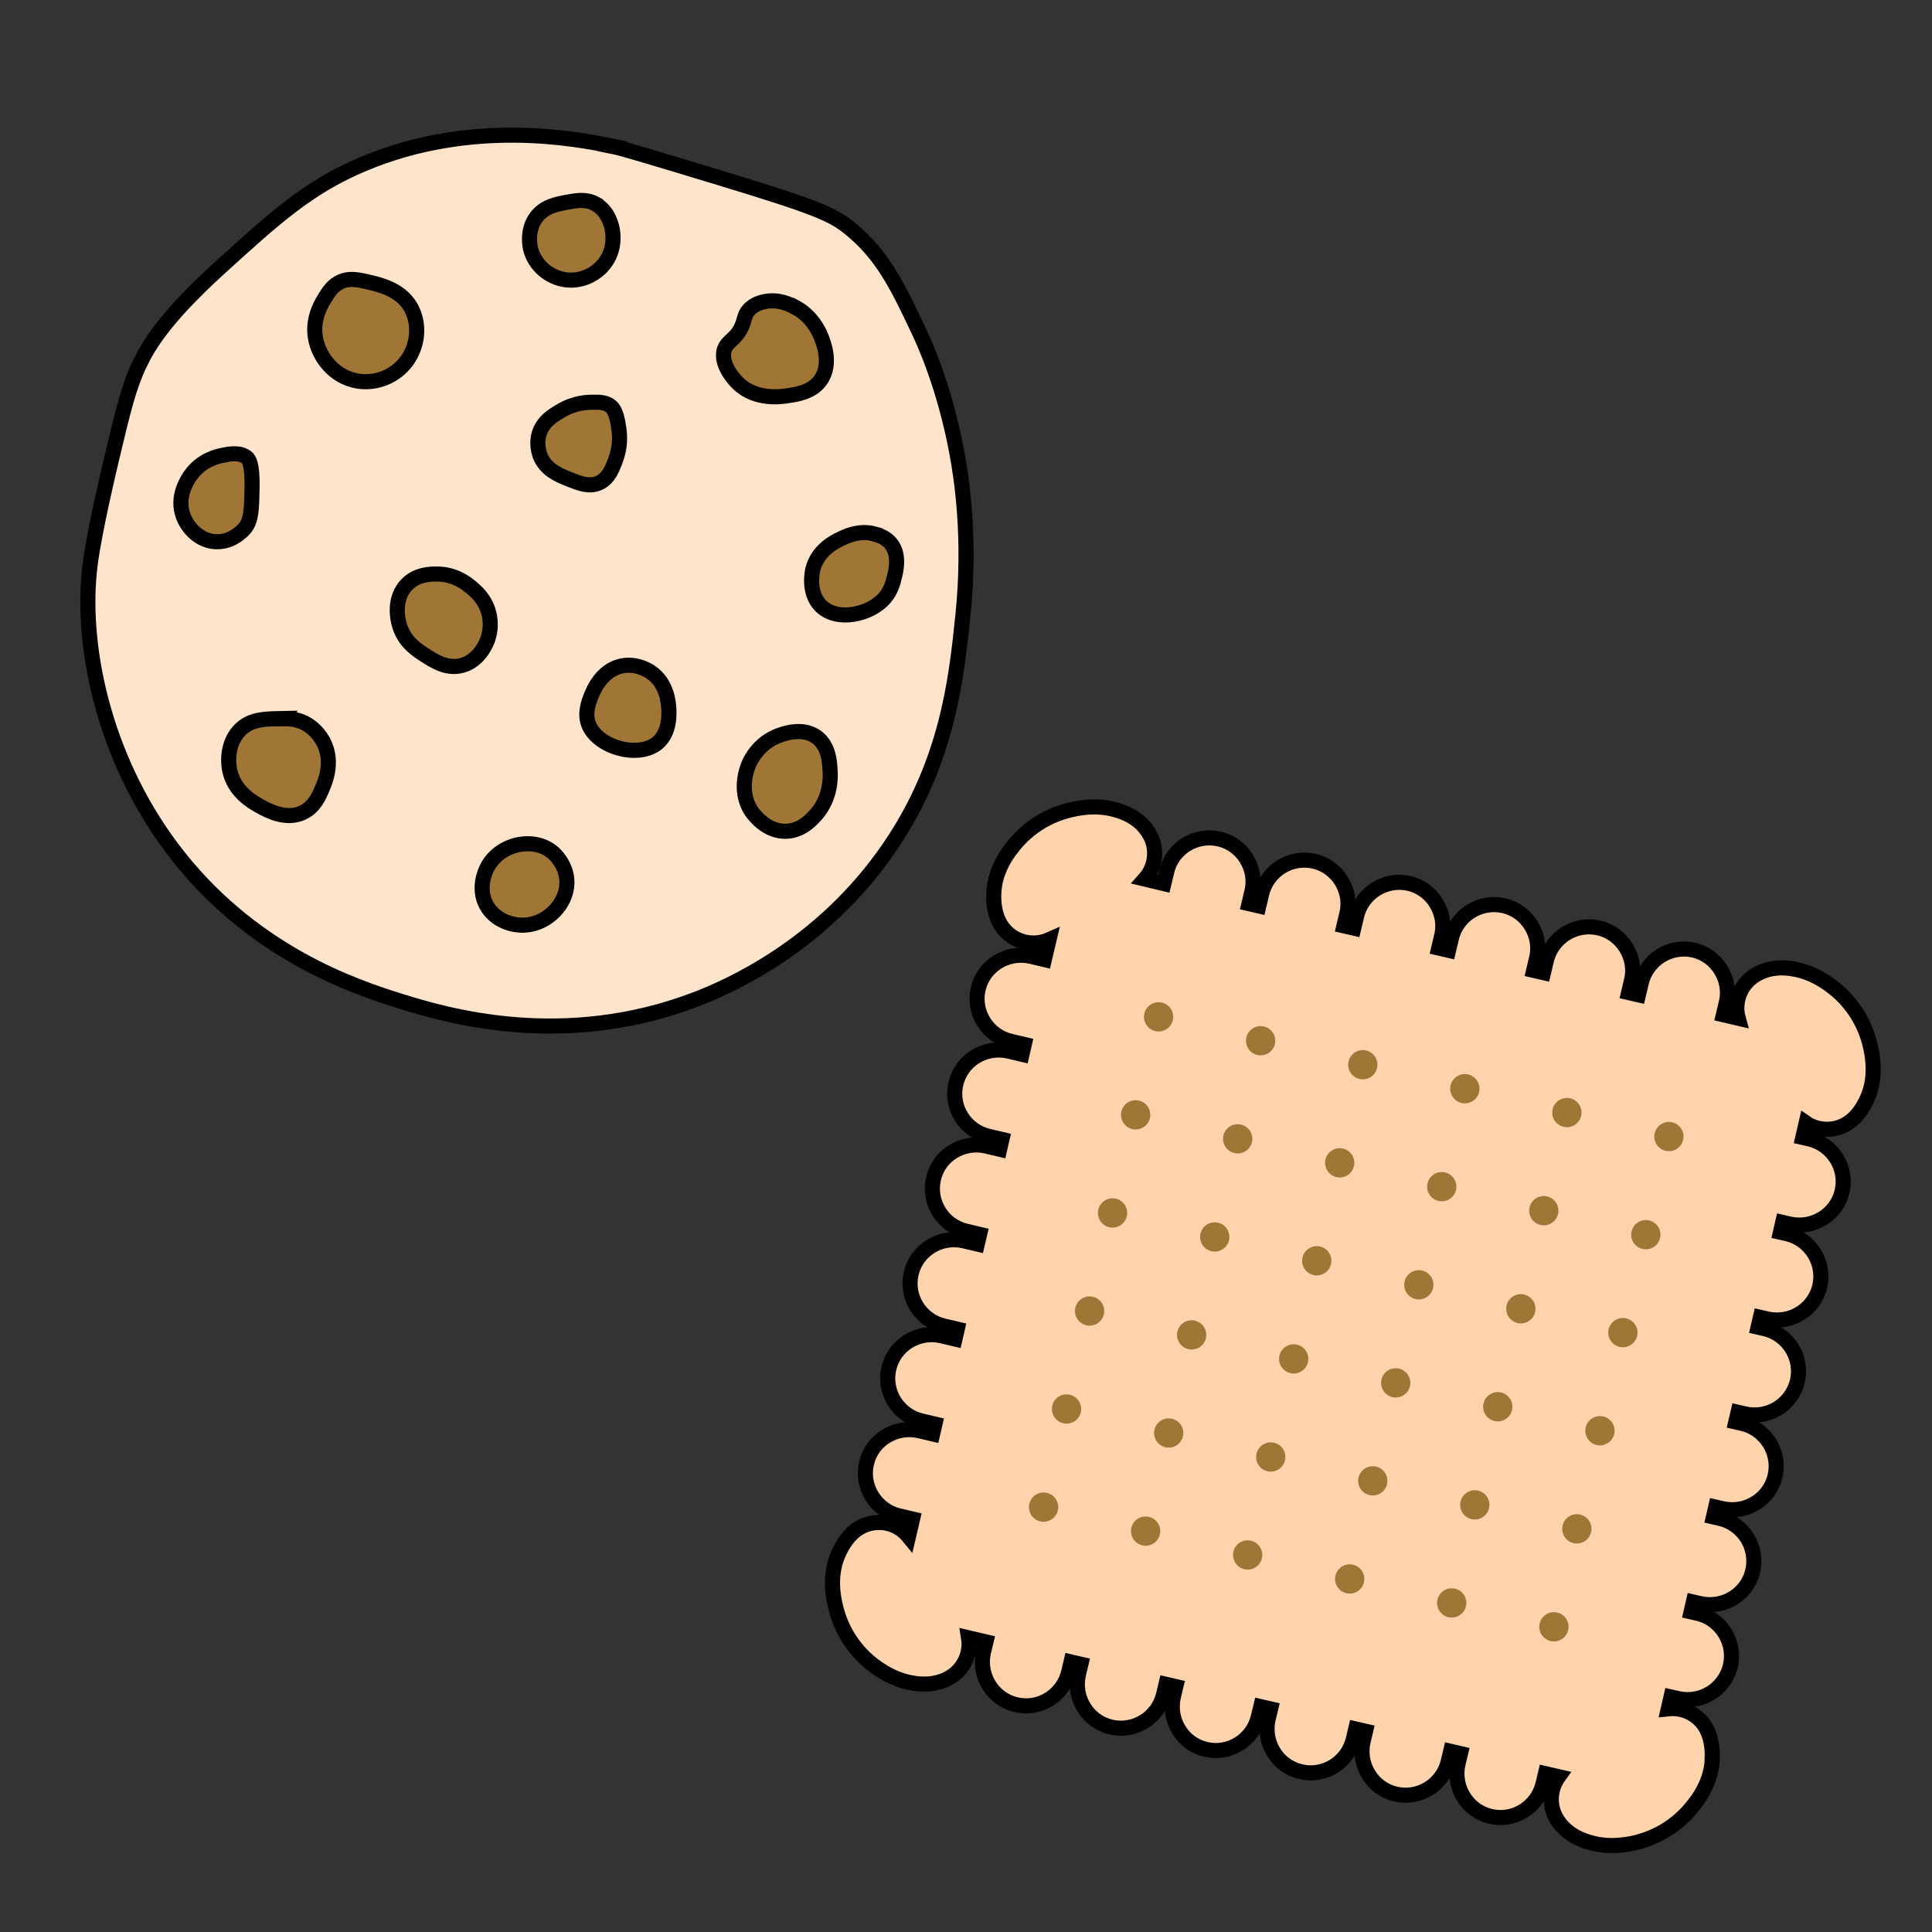 <?xml version="1.0" encoding="UTF-8"?>
<svg id="Calque_1" data-name="Calque 1" xmlns="http://www.w3.org/2000/svg" viewBox="0 0 128 128">
  <rect x="0" y="0" width="128" height="128" fill="#333333" stroke="none"/>
  <defs>
    <style>
      .cls-1, .cls-2 {
        fill: #a07637;
      }

      .cls-3 {
        fill: #fee4cb;
      }

      .cls-3, .cls-4, .cls-2 {
        stroke: #000;
        stroke-miterlimit: 10;
      }

      .cls-4 {
        fill: #ffd4ad;
      }

      .cls-5 {
        fill: none;
        stroke: #fff;
        stroke-linecap: round;
        stroke-linejoin: round;
        stroke-width: 8px;
      }
    </style>
  </defs>
  <path class="cls-4" d="m113.44,116.66c-.08,1.08-.56,2.11-1.25,2.95l-.11.14c-.96,1.18-2.28,1.99-3.76,2.34-.92.21-1.88.26-2.79.03-1.06-.26-1.87-.77-2.37-1.57-.56-.9-.49-2.02.1-2.84l-.87-.2-.16.67c-.36,1.55-1.93,2.53-3.48,2.16-.77-.18-1.41-.67-1.79-1.3-.39-.63-.54-1.42-.36-2.19l.16-.67-.65-.15-.16.67c-.36,1.55-1.93,2.53-3.49,2.16-.77-.18-1.4-.66-1.79-1.3-.39-.63-.54-1.42-.36-2.19l.16-.67-.65-.15-.16.67c-.36,1.55-1.93,2.53-3.48,2.16-.78-.18-1.41-.66-1.8-1.3-.39-.63-.54-1.42-.36-2.19l.16-.67-.65-.15-.16.67c-.36,1.55-1.93,2.53-3.48,2.16-.77-.18-1.41-.66-1.79-1.3-.39-.63-.54-1.42-.36-2.19l.16-.67-.65-.15-.16.67c-.36,1.55-1.93,2.53-3.49,2.16-.77-.18-1.4-.66-1.79-1.3-.39-.63-.54-1.42-.36-2.19l.16-.67-.65-.15-.16.67c-.36,1.55-1.93,2.53-3.48,2.16-.78-.18-1.41-.67-1.8-1.3-.39-.63-.54-1.42-.36-2.19l.16-.67-1.15-.27c.16.99-.28,2.03-1.18,2.59-.79.49-1.76.59-2.82.35-.92-.21-1.76-.68-2.49-1.27-1.17-.96-1.99-2.28-2.33-3.77l-.04-.18c-.24-1.06-.22-2.2.2-3.2.31-.75.78-1.41,1.38-1.78.6-.37,1.29-.46,1.92-.32.52.12,1.02.42,1.38.86l.27-1.15-.89-.21c-1.55-.36-2.53-1.94-2.16-3.49.18-.77.66-1.41,1.3-1.79.63-.39,1.42-.54,2.19-.36l.89.21.15-.65-.89-.21c-1.55-.36-2.53-1.93-2.16-3.48.18-.77.66-1.41,1.3-1.8.63-.39,1.42-.54,2.19-.36l.89.21.15-.65-.89-.21c-1.55-.36-2.53-1.93-2.16-3.48.18-.77.66-1.41,1.3-1.8.63-.39,1.42-.54,2.19-.36l.89.21.15-.64-.89-.21c-1.55-.36-2.53-1.93-2.16-3.49.18-.77.66-1.41,1.3-1.79.63-.39,1.42-.54,2.19-.36l.89.21.15-.65-.89-.21c-1.55-.36-2.53-1.93-2.16-3.48.18-.77.66-1.41,1.3-1.8.63-.39,1.42-.54,2.19-.36l.89.21.15-.65-.89-.21c-1.55-.36-2.53-1.93-2.16-3.48.18-.77.66-1.4,1.3-1.79s1.42-.54,2.19-.36l.89.21.31-1.31c-.52.23-1.1.27-1.62.15-.63-.15-1.21-.54-1.58-1.14-.37-.6-.51-1.4-.45-2.21.07-1.09.55-2.1,1.24-2.95l.11-.14c.96-1.17,2.29-1.99,3.76-2.32.92-.22,1.88-.27,2.79-.04,1.05.26,1.87.77,2.36,1.58.62.98.47,2.23-.26,3.05l1.26.3.19-.8c.36-1.55,1.93-2.52,3.49-2.15.77.18,1.4.66,1.79,1.3.39.63.55,1.41.36,2.18l-.19.8.65.15.19-.8c.36-1.55,1.93-2.52,3.48-2.16.78.18,1.41.67,1.8,1.3.39.63.55,1.41.36,2.18l-.19.8.65.15.19-.8c.36-1.55,1.93-2.52,3.48-2.16.77.18,1.41.67,1.79,1.3.39.63.55,1.41.36,2.18l-.19.8.65.15.19-.8c.36-1.55,1.93-2.52,3.49-2.15.77.18,1.4.66,1.79,1.3.39.63.55,1.41.36,2.18l-.19.8.65.15.19-.8c.36-1.55,1.93-2.52,3.48-2.16.78.18,1.41.67,1.8,1.3.39.63.55,1.41.36,2.18l-.19.8.65.15.19-.8c.36-1.55,1.93-2.52,3.48-2.16.77.18,1.41.67,1.79,1.3.39.63.55,1.41.36,2.18l-.19.8.98.23c-.29-1.06.13-2.24,1.12-2.85.8-.5,1.75-.6,2.82-.36.92.21,1.75.68,2.48,1.28,1.17.95,1.99,2.28,2.33,3.75l.04.18c.24,1.07.22,2.2-.19,3.2-.31.75-.78,1.41-1.38,1.78-.6.37-1.29.46-1.93.31-.28-.07-.56-.18-.79-.34l-.22.95.44.1c1.55.36,2.53,1.93,2.16,3.48-.18.77-.66,1.4-1.3,1.79-.63.39-1.42.54-2.19.36l-.44-.1-.15.65.44.1c1.55.36,2.53,1.93,2.16,3.49-.18.77-.67,1.41-1.3,1.79-.63.39-1.42.54-2.19.36l-.44-.1-.15.65.44.1c1.55.36,2.53,1.93,2.16,3.48-.18.77-.67,1.41-1.3,1.8-.63.39-1.42.54-2.19.36l-.44-.1-.15.64.44.1c1.55.36,2.53,1.94,2.16,3.49-.18.77-.66,1.4-1.3,1.79-.63.39-1.42.54-2.19.36l-.44-.1-.15.65.44.1c1.55.36,2.53,1.93,2.16,3.49-.18.77-.67,1.41-1.3,1.79-.63.39-1.42.54-2.19.36l-.44-.1-.15.65.44.1c1.55.36,2.53,1.93,2.16,3.48-.18.77-.67,1.41-1.3,1.8-.63.39-1.42.54-2.19.36l-.44-.1-.18.78c.28-.03.58-.01.86.05.64.15,1.22.54,1.59,1.14.37.6.5,1.4.45,2.21Z"/>
  <g>
    <path class="cls-3" d="m40.56,9.68c-2.39-.48-9.28-1.85-16.5,1.19-3.63,1.53-5.83,3.53-9.64,7-3.54,3.23-4.61,5.08-5.15,6.21-.73,1.51-1.11,3.1-1.85,6.21-.25,1.07-1.18,4.97-1.45,7.13-.66,5.18.82,12.62,5.41,18.75,5.21,6.95,12.15,9.22,15.18,10.17,3.02.94,10.75,3.23,19.54-.13,2.06-.79,8.29-3.45,12.81-10.04,3.89-5.67,4.46-11.27,4.89-15.45.52-5.09-.09-9.04-.4-10.7-.81-4.37-2.18-7.36-2.51-8.05-1.39-2.94-2.39-5.08-4.62-6.87-1.1-.88-2.09-1.35-8.53-3.3-4.35-1.32-6.53-1.98-7.19-2.11Z"/>
    <path class="cls-2" d="m21.59,19.64c-.25.39-.9,1.4-.7,2.68.2,1.31,1.24,2.68,2.83,2.93,1.22.19,2.48-.32,3.23-1.34.71-.97.85-2.25.4-3.28-.64-1.47-2.21-1.79-3.38-2.04-.54-.11-.95-.11-1.34.05-.54.22-.82.65-1.04.99Z"/>
    <path class="cls-2" d="m14.68,30.18c-.29.06-1.33.3-2.04,1.29-.15.21-1,1.39-.5,2.73.3.79,1.07,1.63,2.14,1.69,1.14.06,1.88-.82,1.94-.89.44-.54.45-1.26.48-2.7.03-1.62-.24-1.89-.33-1.97-.47-.41-1.22-.25-1.69-.15Z"/>
    <path class="cls-2" d="m31.17,38.87c-.28-.23-1.08-.85-2.24-.84-.37,0-1.31,0-1.98.7-.82.84-.71,2.15-.4,2.94.36.93,1.08,1.4,1.58,1.72.62.4,1.47.96,2.46.7.92-.24,1.38-1.03,1.5-1.25.59-1.01.35-2.03.29-2.24-.25-.95-.9-1.47-1.21-1.72Z"/>
    <path class="cls-2" d="m39.24,26.65c-.33,0-1.15.02-2.05.55-.53.31-1.22.71-1.47,1.54-.21.71.02,1.33.07,1.47.37.92,1.26,1.28,1.91,1.54.68.27,1.31.53,1.95.26.69-.29.95-1.02,1.17-1.65.37-1.04.2-1.9.11-2.39-.14-.75-.36-.96-.44-1.03-.34-.3-.77-.3-1.25-.29Z"/>
    <path class="cls-2" d="m39.46,13.51c-.63-.35-1.26-.23-1.91-.11-.69.13-1.49.28-2.02.99-.67.9-.4,1.99-.37,2.13.27,1.04,1.21,1.88,2.35,2.02,1.11.13,2.14-.44,2.68-1.28.6-.94.4-1.93.37-2.09-.05-.24-.26-1.19-1.1-1.65Z"/>
    <path class="cls-2" d="m52.64,20.34c-.3-.16-1.02-.53-1.91-.37-.21.04-.76.14-1.14.59-.26.3-.23.52-.4.95-.4,1.02-1.02,1.03-1.21,1.69-.29,1.01.84,2.13.92,2.2,1.19,1.15,2.9.88,3.34.81.64-.1,1.58-.25,2.13-1.03.77-1.09.16-2.56,0-2.94-.12-.29-.59-1.32-1.72-1.91Z"/>
    <path class="cls-2" d="m57.96,35.38c-1-.28-1.88.14-2.2.29-.43.2-1.59.76-1.91,2.06-.02.09-.35,1.5.51,2.39,1.08,1.11,3.3.61,4.26-.51.41-.48.55-1.02.62-1.32.12-.46.39-1.53-.22-2.28-.34-.42-.81-.55-1.06-.62Z"/>
    <path class="cls-2" d="m41.19,44.12c-1.34.28-1.89,1.65-2.02,1.98-.16.4-.45,1.14-.18,1.87.56,1.54,3.36,2.34,4.62,1.21.78-.7.72-1.9.7-2.24-.02-.31-.09-1.67-1.21-2.42-.15-.1-.94-.6-1.91-.4Z"/>
    <path class="cls-2" d="m54.09,48.82c-.93-.66-2.14-.22-2.49-.09-1.31.48-1.85,1.6-1.94,1.79-.09.18-.81,1.8.12,3.22.08.11.96,1.42,2.37,1.33.96-.06,1.58-.73,1.88-1.06,1.03-1.13.99-2.54.97-2.88-.03-.63-.08-1.71-.91-2.31Z"/>
    <path class="cls-2" d="m34.25,55.98c-.18.04-1.41.34-2,1.55-.1.2-.62,1.33-.03,2.43.54,1,1.68,1.39,2.58,1.33,1.45-.09,2.74-1.38,2.76-2.79.02-1.22-.9-2-.94-2.03-.97-.8-2.14-.54-2.37-.49Z"/>
    <path class="cls-2" d="m18.5,47.61c-.95.02-1.83.04-2.52.67-.8.73-.94,1.91-.76,2.76.3,1.42,1.51,2.1,2,2.37.5.28,1.73.96,2.85.42.77-.37,1.08-1.11,1.3-1.64.17-.4.72-1.69.09-2.97-.12-.24-.5-.93-1.3-1.33-.58-.29-1.1-.28-1.67-.27Z"/>
  </g>
  <g>
    <g>
      <circle class="cls-1" cx="76.76" cy="67.37" r=".97"/>
      <circle class="cls-1" cx="83.52" cy="68.95" r=".97"/>
      <circle class="cls-1" cx="90.29" cy="70.54" r=".97"/>
      <circle class="cls-1" cx="97.05" cy="72.13" r=".97"/>
      <circle class="cls-1" cx="103.81" cy="73.71" r=".97"/>
      <circle class="cls-1" cx="110.57" cy="75.3" r=".97"/>
    </g>
    <g>
      <circle class="cls-1" cx="75.24" cy="73.86" r=".97"/>
      <circle class="cls-1" cx="82" cy="75.45" r=".97"/>
      <circle class="cls-1" cx="88.76" cy="77.04" r=".97"/>
      <circle class="cls-1" cx="95.52" cy="78.62" r=".97"/>
      <circle class="cls-1" cx="102.28" cy="80.21" r=".97"/>
      <circle class="cls-1" cx="109.04" cy="81.8" r=".97"/>
    </g>
    <g>
      <circle class="cls-1" cx="73.71" cy="80.36" r=".97"/>
      <circle class="cls-1" cx="80.48" cy="81.95" r=".97"/>
      <circle class="cls-1" cx="87.24" cy="83.53" r=".97"/>
      <circle class="cls-1" cx="94" cy="85.12" r=".97"/>
      <circle class="cls-1" cx="100.76" cy="86.71" r=".97"/>
      <circle class="cls-1" cx="107.52" cy="88.29" r=".97"/>
    </g>
    <g>
      <circle class="cls-1" cx="72.19" cy="86.86" r=".97"/>
      <circle class="cls-1" cx="78.95" cy="88.44" r=".97"/>
      <circle class="cls-1" cx="85.71" cy="90.03" r=".97"/>
      <circle class="cls-1" cx="92.47" cy="91.62" r=".97"/>
      <circle class="cls-1" cx="99.23" cy="93.2" r=".97"/>
      <circle class="cls-1" cx="106" cy="94.79" r=".97"/>
    </g>
    <g>
      <circle class="cls-1" cx="70.66" cy="93.35" r=".97"/>
      <circle class="cls-1" cx="77.43" cy="94.94" r=".97"/>
      <circle class="cls-1" cx="84.19" cy="96.53" r=".97"/>
      <circle class="cls-1" cx="90.95" cy="98.11" r=".97"/>
      <circle class="cls-1" cx="97.71" cy="99.7" r=".97"/>
      <circle class="cls-1" cx="104.47" cy="101.29" r=".97"/>
    </g>
    <g>
      <circle class="cls-1" cx="69.14" cy="99.85" r=".97"/>
      <circle class="cls-1" cx="75.9" cy="101.44" r=".97"/>
      <circle class="cls-1" cx="82.66" cy="103.02" r=".97"/>
      <circle class="cls-1" cx="89.42" cy="104.61" r=".97"/>
      <circle class="cls-1" cx="96.18" cy="106.2" r=".97"/>
      <circle class="cls-1" cx="102.95" cy="107.78" r=".97"/>
    </g>
  </g>
  <rect class="cls-5" x="-594.93" y="-848.4" width="3385.57" height="2571.67"/>
</svg>